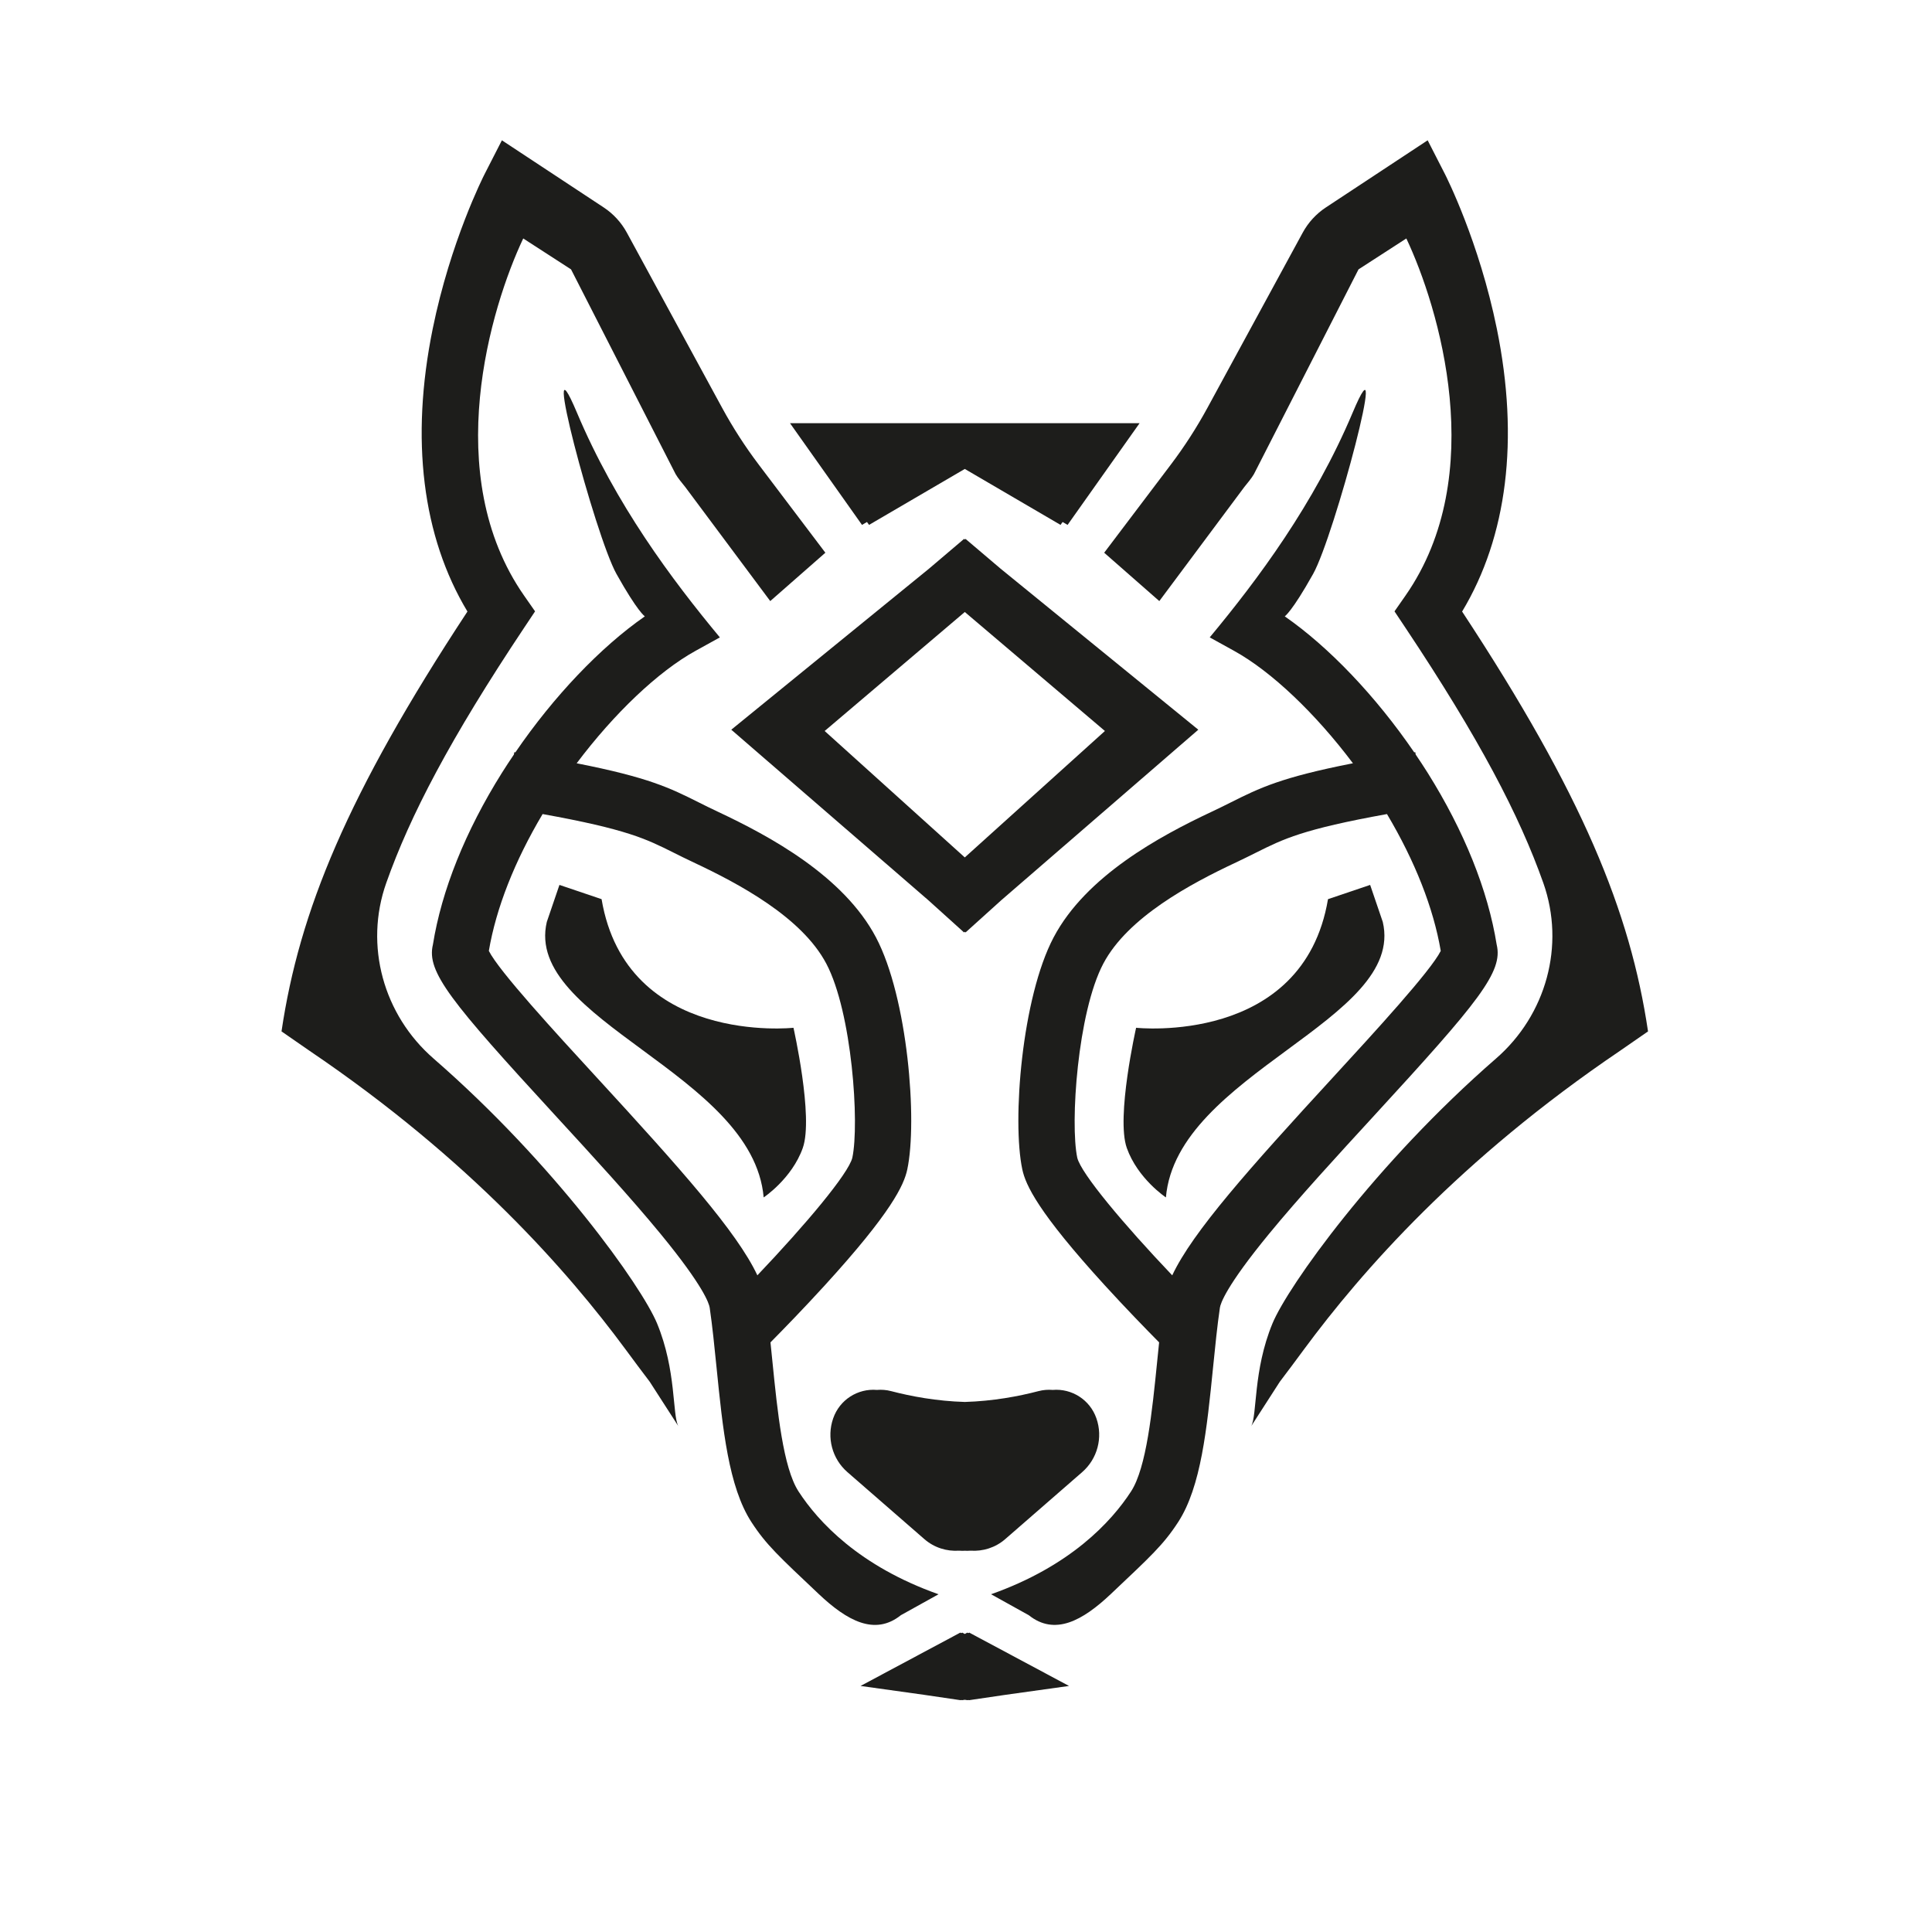 <?xml version="1.0" encoding="UTF-8"?>
<svg id="Layer_3" xmlns="http://www.w3.org/2000/svg" version="1.1" viewBox="0 0 2000 2000">
  <!-- Generator: Adobe Illustrator 29.0.1, SVG Export Plug-In . SVG Version: 2.1.0 Build 192)  -->
  <defs>
    <style>
      .st0 {
        fill: #1d1d1b;
      }
    </style>
  </defs>
  <path class="st0" d="M1295.23,1476.37l-.66,1.03c.23-.31.46-.65.66-1.03Z"/>
  <path class="st0" d="M1513.58,633.06c46.75-77.71,59.21-178.37,35.97-292.62-18.42-90.52-52.41-157.62-53.85-160.43l-17.79-34.77-105.33,69.47c-10.04,6.62-18.29,15.6-24.03,26.16l-98.58,181.27c-11.19,20.57-23.9,40.28-38.03,58.96l-68.88,91.08,57.06,50.06,88.03-118.13c2.73-3.32,7.9-9.61,9.97-13.38l108.22-211.87,49.5-32c33.56,70.92,86.27,244.78-.9,369.75l-11.35,16.27,11.01,16.51c76.85,115.28,118.33,194.82,143.04,264.64,22.91,64.74,2.93,136.64-48.9,181.71-125.28,108.95-215.63,235.94-231.49,274.34-20.16,48.8-15.64,94.71-22.02,106.31l29.67-46.06c7.68-10.03,16.19-21.54,25.2-33.72,59.53-80.56,160.91-196.42,326.96-308.83l28.98-20.07c-18.36-123.91-67.84-245.23-192.47-434.64Z"/>
  <path class="st0" d="M1422.51,1154.88c108.57-118.15,133.64-148.86,126.85-176.97-8.96-56.14-33.64-117.61-71.43-177.87-4.02-6.4-8.18-12.72-12.43-18.98l-.39-2.41c-.38.06-.73.12-1.11.18-39.66-58.02-88.23-108.99-134.04-140.8,0,0,7.33-4.51,29.36-43.85,22.02-39.34,81.09-262.29,40.98-167.11-40.11,95.19-98.47,173.11-147.99,232.75l25.13,13.88c38.93,21.5,84.47,65.01,123.11,116.43-74.86,14.72-96.61,25.59-126.48,40.53-6.01,3.01-12.23,6.12-19.33,9.45-54.36,25.5-130.51,66.75-164.03,130.25-32.9,62.33-43.14,189.98-32.4,240.27,3.43,16.06,16.25,44.23,85.55,120.12,21.4,23.44,42.2,44.84,56.07,58.86-.7,6.65-1.37,13.31-2.03,19.91-5.17,51.45-11.04,109.77-27.03,134.41-20.38,31.4-62.83,77.39-144.92,106.43l39.05,21.69c26.91,21.48,55.58,5.83,85.04-22.03,40.95-38.72,54.29-50.79,69.64-74.43,23.66-36.47,29.71-96.6,36.11-160.26,2.2-21.88,4.28-42.55,7.06-61.61.61-4.14,6.05-21.9,50.78-76.34,31.03-37.77,70.62-80.85,108.91-122.52ZM1213.48,1320.22c-49.87-52.4-94.35-105.3-98.3-121.72-7.5-35.14.24-150.34,26.96-200.96,25.36-48.05,90.5-82.78,137.29-104.73,7.77-3.65,14.32-6.92,20.66-10.09,28.52-14.27,48.55-24.28,135.71-40,29.01,48.78,48.15,97.43,55.66,141.65-10.41,20.84-68.7,84.27-111.78,131.16-86.49,94.11-145.06,159.73-166.19,204.7Z"/>
  <path class="st0" d="M1431.45,954.4l-13.08-38.34-43.63,14.76c-25.61,151.92-198.64,133.13-198.64,133.13,0,0-20.93,92.55-9.64,124.41,11.3,31.86,40.49,51.2,40.49,51.2,11.19-128.53,248.46-183.35,224.5-285.17Z"/>
  <path class="st0" d="M907.75,1438.84c-19.68-1.68-38.51,10.09-45.21,29.34l-.06.17c-6.9,19.82-1.04,41.84,14.78,55.61l79.64,69.33c10.21,8.89,23.17,12.83,35.89,11.97,1.98.16,3.97.17,5.96.08,1.99.08,3.98.07,5.96-.08,12.72.86,25.68-3.08,35.89-11.97l79.64-69.33c15.83-13.78,21.68-35.8,14.78-55.61l-.06-.17c-6.7-19.25-25.53-31.02-45.21-29.34-4.82-.4-9.77-.04-14.7,1.24-20.89,5.46-47.22,10.36-76.3,11.22-29.07-.86-55.4-5.76-76.3-11.22-4.93-1.29-9.88-1.64-14.7-1.24Z"/>
  <polygon class="st0" points="1002.39 1690.61 1001.39 1690.07 998.75 1691.48 996.11 1690.07 995.11 1690.61 994.1 1690.07 890.84 1745.29 956.48 1754.46 994.14 1760 995.11 1759.86 996.07 1760 998.75 1759.6 1001.43 1760 1002.39 1759.86 1003.36 1760 1041.01 1754.46 1106.65 1745.29 1003.39 1690.07 1002.39 1690.61"/>
  <path class="st0" d="M999.52,557.87l-.77.63-.77-.63-36.31,30.84-204.65,166.68,204.03,176.56,36.91,33.31.79-.68.79.68,36.91-33.31,204.03-176.56-204.65-166.68-36.31-30.84ZM853.69,756.72l145.06-123.18,145.06,123.18-145.06,130.88-145.06-130.88Z"/>
  <path class="st0" d="M702.27,1476.37c.21.38.43.73.66,1.03l-.66-1.03Z"/>
  <path class="st0" d="M448.75,1095.73c-51.82-45.07-71.81-116.96-48.9-181.71,24.71-69.83,66.18-149.36,143.04-264.64l11.01-16.51-11.35-16.27c-87.16-124.97-34.46-298.84-.9-369.75l49.49,32,108.22,211.87c2.07,3.77,7.25,10.06,9.97,13.38l88.03,118.13,57.06-50.06-68.88-91.08c-14.13-18.68-26.84-38.39-38.03-58.96l-98.58-181.27c-5.74-10.56-14-19.55-24.03-26.16l-105.33-69.47-17.79,34.77c-1.44,2.81-35.44,69.91-53.85,160.43-23.24,114.26-10.78,214.91,35.97,292.62-124.62,189.41-174.11,310.73-192.47,434.64l28.98,20.07c166.05,112.4,267.43,228.26,326.96,308.83,9.01,12.18,17.51,23.69,25.2,33.72l29.67,46.06c-6.39-11.6-1.87-57.51-22.02-106.31-15.86-38.4-106.21-165.39-231.49-274.34Z"/>
  <path class="st0" d="M932.52,1672.07l39.05-21.69c-82.09-29.04-124.54-75.04-144.92-106.43-15.99-24.64-21.86-82.96-27.03-134.41-.66-6.59-1.34-13.25-2.03-19.91,13.87-14.02,34.67-35.42,56.07-58.86,69.3-75.89,82.12-104.06,85.55-120.12,10.74-50.29.49-177.94-32.4-240.27-33.52-63.5-109.66-104.74-164.03-130.25-7.1-3.33-13.32-6.44-19.33-9.45-29.87-14.94-51.62-25.81-126.48-40.53,38.64-51.41,84.18-94.93,123.11-116.43l25.13-13.88c-49.53-59.64-107.89-137.56-147.99-232.75-40.11-95.19,18.96,127.77,40.98,167.11,22.02,39.34,29.35,43.85,29.35,43.85-45.81,31.82-94.38,82.78-134.04,140.8-.38-.06-.73-.12-1.11-.18l-.39,2.41c-4.24,6.26-8.41,12.57-12.43,18.98-37.79,60.26-62.47,121.73-71.43,177.87-6.8,28.1,18.27,58.82,126.85,176.97,38.29,41.67,77.88,84.75,108.91,122.52,44.73,54.44,50.17,72.19,50.78,76.34,2.78,19.06,4.86,39.73,7.06,61.61,6.4,63.66,12.45,123.79,36.11,160.26,15.34,23.64,28.68,35.71,69.64,74.43,29.46,27.85,58.13,43.51,85.04,22.03ZM617.83,1115.52c-43.08-46.88-101.38-110.32-111.78-131.16,7.5-44.22,26.65-92.87,55.66-141.65,87.15,15.72,107.18,25.72,135.71,40,6.33,3.17,12.89,6.45,20.66,10.09,46.79,21.95,111.93,56.69,137.29,104.73,26.72,50.62,34.46,165.82,26.96,200.96-3.95,16.42-48.43,69.32-98.3,121.72-21.13-44.97-79.71-110.58-166.19-204.7Z"/>
  <polygon class="st0" points="897.5 540.36 899.63 543.37 998.75 485.45 1097.87 543.37 1100 540.36 1105.15 543.37 1179.71 438.06 1172.42 438.06 825.08 438.06 817.79 438.06 892.34 543.37 897.5 540.36"/>
  <path class="st0" d="M790.55,1239.56s29.19-19.34,40.49-51.2c11.3-31.86-9.64-124.41-9.64-124.41,0,0-173.03,18.78-198.64-133.13l-43.63-14.76-13.08,38.34c-23.96,101.82,213.3,156.63,224.5,285.17Z"/>
</svg>
